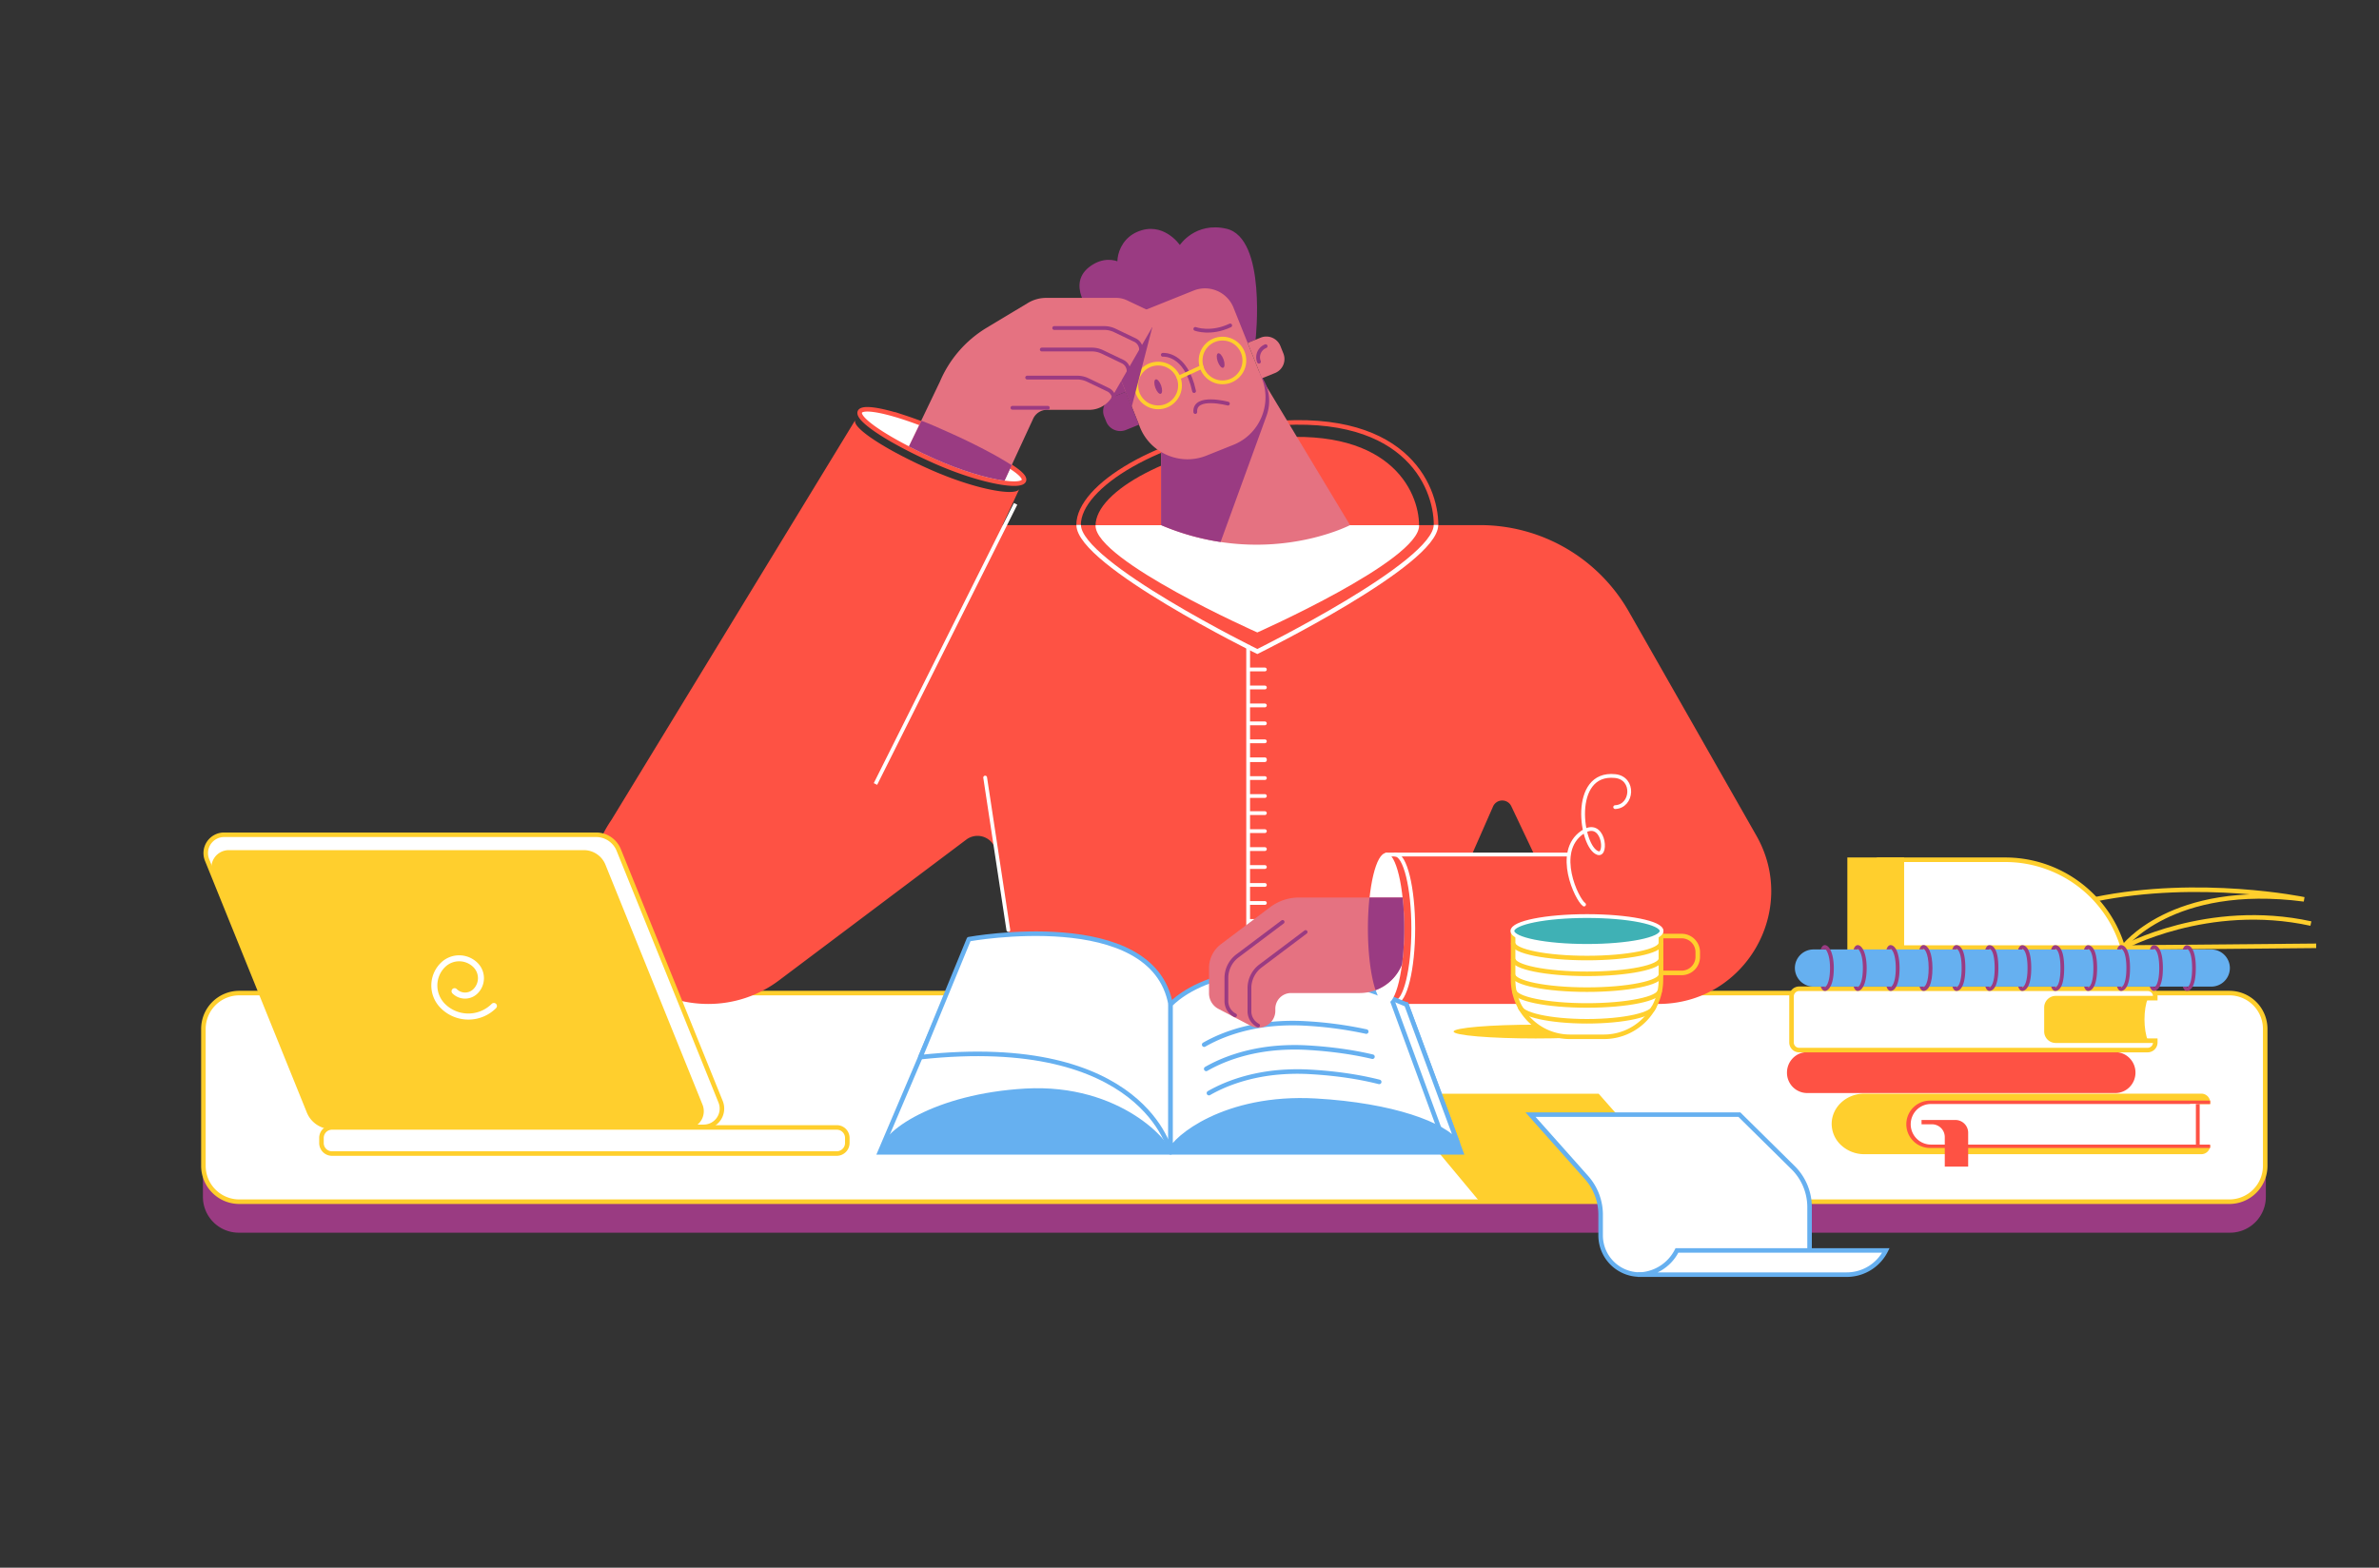 <svg id="Слой_1" data-name="Слой 1" xmlns="http://www.w3.org/2000/svg" viewBox="0 0 3142.52 2071.17"><rect x="0" y="0" width="3142.52" height="2071.17" fill="#333333" stroke="none"/><defs><style>.cls-1{fill:#9a3b82;}.cls-10,.cls-15,.cls-2,.cls-21,.cls-7{fill:#fff;}.cls-2,.cls-20,.cls-4,.cls-5{stroke:#ffcf2d;}.cls-10,.cls-11,.cls-12,.cls-13,.cls-14,.cls-17,.cls-19,.cls-2,.cls-20,.cls-21,.cls-22,.cls-4,.cls-5,.cls-8{stroke-miterlimit:10;}.cls-10,.cls-11,.cls-12,.cls-15,.cls-16,.cls-17,.cls-2,.cls-21,.cls-4,.cls-5{stroke-width:6px;}.cls-3{fill:#fe5244;}.cls-4,.cls-6{fill:#ffcf2d;}.cls-11,.cls-12,.cls-13,.cls-14,.cls-16,.cls-17,.cls-19,.cls-20,.cls-5,.cls-8{fill:none;}.cls-11,.cls-21,.cls-8{stroke:#fe5244;}.cls-13,.cls-14,.cls-19,.cls-20,.cls-22,.cls-8{stroke-width:5px;}.cls-9{fill:#66b0f0;}.cls-10,.cls-15,.cls-16,.cls-17{stroke:#66b0f0;}.cls-12,.cls-13,.cls-14,.cls-22{stroke:#fff;}.cls-13,.cls-16,.cls-19,.cls-20{stroke-linecap:round;}.cls-15,.cls-16{stroke-linejoin:round;}.cls-18{fill:#e57281;}.cls-19{stroke:#9a3b82;}.cls-22{fill:#3fb1b5;}</style></defs><path class="cls-1" d="M2945.74,1628.55a47.33,47.33,0,0,0,47.3-47.3v-181a47.33,47.33,0,0,0-47.3-47.3H315.34a47.33,47.33,0,0,0-47.3,47.3v181a47.33,47.33,0,0,0,47.3,47.3Z"/><path class="cls-2" d="M2944.94,1312H316a47.33,47.33,0,0,0-47.3,47.3v181a47.33,47.33,0,0,0,47.3,47.3h2628.9a47.33,47.33,0,0,0,47.3-47.3v-181A47.33,47.33,0,0,0,2944.94,1312Z"/><g id="BOOKS"><path class="cls-3" d="M2820.84,1417.05h0c0,14.9-11.9,27-26.5,27H2387a26.72,26.72,0,0,1-26.5-27h0c0-14.9,11.9-27,26.5-27h407.3C2808.94,1390.05,2820.84,1402.15,2820.84,1417.05Z"/><path class="cls-2" d="M2648.94,1135.85h-166.7v116h322A162,162,0,0,0,2648.94,1135.85Z"/><polygon class="cls-4" points="2512.24 1135.85 2512.24 1251.85 2443.24 1251.95 2443.24 1135.85 2512.24 1135.85"/><path class="cls-5" d="M3059.54,1249.55l-255.3,2.3s63.9-86.6,239.3-63.7c0,0-137.2-28.6-276.4,0"/><path class="cls-5" d="M2804.24,1251.85s111.9-61.5,248.3-31.7"/><path class="cls-6" d="M2832.74,1346.75c0,10.9,1.7,20.8,4.4,28.1h-122.5c-6.3,0-11.5-5.5-11.5-12.2V1331c0-6.8,5.1-12.2,11.5-12.2h122.5C2834.44,1326,2832.74,1335.85,2832.74,1346.75Z"/><path class="cls-7" d="M2703.24,1331v31.7a12.18,12.18,0,0,0,12.2,12.2H2847v2.3a10.07,10.07,0,0,1-10.1,10.1h-460.3a10.07,10.07,0,0,1-10.1-10.1v-60.8a10.07,10.07,0,0,1,10.1-10.1h460.3a10.07,10.07,0,0,1,10.1,10.1v2.3h-131.6A12.34,12.34,0,0,0,2703.24,1331Z"/><path class="cls-5" d="M2703.24,1331v31.7a12.18,12.18,0,0,0,12.2,12.2H2847v2.3a10.07,10.07,0,0,1-10.1,10.1h-460.3a10.07,10.07,0,0,1-10.1-10.1v-60.8a10.07,10.07,0,0,1,10.1-10.1h460.3a10.07,10.07,0,0,1,10.1,10.1v2.3h-131.6A12.34,12.34,0,0,0,2703.24,1331Z"/><path class="cls-6" d="M2531.74,1465.75c-4.8,4.5-7.8,12.7-7.8,19.6,0,13.7,12,27.8,26.8,27.8h368.8a11.71,11.71,0,0,1-11.7,11.7h-445.1a44.93,44.93,0,0,1-30.5-11.7,38.44,38.44,0,0,1-12.7-28.3c0-22.1,19.3-40,43.2-40h445.1a11.71,11.71,0,0,1,11.7,11.7v2.1h-368.8A27.51,27.51,0,0,0,2531.74,1465.75Z"/><path class="cls-3" d="M2892.84,1458.55v53.6h26.6v4.5h-370a30.51,30.51,0,0,1-11.7-2.3h0a30.52,30.52,0,0,1-10.4-6.9,31.25,31.25,0,0,1,22.1-53.4h370v4.5Z"/><path class="cls-7" d="M2903.14,1458.55v53.6h-352.4a26.8,26.8,0,0,1-26.8-26.8,27.09,27.09,0,0,1,7.8-19,26.68,26.68,0,0,1,18.9-7.8Z"/><line class="cls-8" x1="2903.14" y1="1458.55" x2="2903.14" y2="1512.15"/><path class="cls-3" d="M2599.84,1496.55v44.7h-30.9v-39a16.88,16.88,0,0,0-16.9-16.9h-13.8v-5.7h44.7A16.88,16.88,0,0,1,2599.84,1496.55Z"/><path class="cls-9" d="M2920.94,1254.35h-525.4a24.58,24.58,0,0,0-24.6,24.6h0a24.63,24.63,0,0,0,24.6,24.5h525.4a24.58,24.58,0,0,0,24.6-24.6h0A24.69,24.69,0,0,0,2920.94,1254.35Z"/><path class="cls-1" d="M2801.74,1303.55h-5.3c.6,1.6,2.1,5.6,5.4,5.6,2,0,11.8-1.5,11.8-30.2,0-10.2-1.2-18-3.6-23.3-2.9-6.3-6.7-7-8.1-7-3.4,0-4.9,4.1-5.5,5.7h5.3a2.49,2.49,0,0,1,.5-.7c1.8.5,6.6,5.5,6.6,25.3s-4.8,24.7-6.6,25.3A1.79,1.79,0,0,1,2801.74,1303.55Z"/><path class="cls-1" d="M2845.14,1303.55h-5.3c.6,1.6,2.1,5.6,5.4,5.6,2,0,11.8-1.5,11.8-30.2,0-10.2-1.2-18-3.6-23.3-2.9-6.3-6.7-7-8.1-7-3.4,0-4.9,4.1-5.5,5.7h5.3a2.49,2.49,0,0,1,.5-.7c1.8.5,6.6,5.5,6.6,25.3s-4.8,24.7-6.6,25.3C2845.54,1304.05,2845.34,1303.85,2845.14,1303.55Z"/><path class="cls-1" d="M2888.64,1303.55h-5.3c.6,1.6,2.1,5.6,5.4,5.6,2.8,0,11.8-2.2,11.8-30.2s-9-30.2-11.8-30.2c-3.4,0-4.9,4.1-5.5,5.7h5.3a2.49,2.49,0,0,1,.5-.7c2,.5,6.6,5.7,6.6,25.3,0,12-1.7,18.2-3.2,21.4-1.2,2.6-2.5,3.7-3.4,3.9A3,3,0,0,0,2888.64,1303.55Z"/><path class="cls-1" d="M2671.24,1303.55h-5.3c.6,1.6,2.1,5.6,5.4,5.6,2,0,11.8-1.5,11.8-30.2,0-28.1-9-30.2-11.8-30.2-3.4,0-4.9,4.1-5.5,5.7h5.3a2.49,2.49,0,0,1,.5-.7c2,.5,6.6,5.7,6.6,25.3,0,19.8-4.8,24.7-6.6,25.3C2671.64,1304.05,2671.44,1303.85,2671.24,1303.55Z"/><path class="cls-1" d="M2714.74,1303.55h-5.3c.6,1.6,2.1,5.6,5.4,5.6,1.9,0,5.4-.8,8.1-6.4,2.4-5.1,3.7-13.1,3.7-23.8s-1.2-18.7-3.7-23.8c-2.7-5.6-6.2-6.4-8.1-6.4-3.4,0-4.9,4.1-5.5,5.7h5.3a2.49,2.49,0,0,1,.5-.7c1.2.2,2.4,1.5,3.4,3.6,1.4,3,3.2,9.2,3.2,21.7s-1.7,18.6-3.2,21.7c-1,2.1-2.3,3.4-3.4,3.6A3,3,0,0,0,2714.74,1303.55Z"/><path class="cls-1" d="M2758.24,1303.55h-5.3c.6,1.6,2.1,5.6,5.4,5.6,2.8,0,11.8-2.2,11.8-30.2,0-28.8-9.8-30.2-11.8-30.2-3.4,0-4.9,4.1-5.5,5.7h5.3a2.49,2.49,0,0,1,.5-.7c1.8.5,6.6,5.5,6.6,25.3,0,19.6-4.6,24.8-6.6,25.3A3,3,0,0,0,2758.24,1303.55Z"/><path class="cls-1" d="M2540.84,1303.55h-5.3c.6,1.6,2.1,5.6,5.4,5.6,1.5,0,5.3-.7,8.1-7,2.4-5.2,3.6-13.1,3.6-23.3,0-9.4-1.3-17.3-3.6-22.7-2.1-4.8-5.1-7.6-8.2-7.6-3.4,0-4.9,4.1-5.5,5.7h5.3c.2-.3.3-.6.4-.7.6.3,2,1.4,3.4,4.6s3.2,9.6,3.2,20.6c0,19.8-4.8,24.7-6.6,25.3C2541.14,1304.05,2541,1303.85,2540.84,1303.55Z"/><path class="cls-1" d="M2584.34,1303.55H2579c.6,1.6,2.1,5.6,5.4,5.6,1.5,0,5.3-.7,8.1-7,2.4-5.2,3.6-13.1,3.6-23.3,0-28.1-9-30.2-11.8-30.2-3.4,0-4.9,4.1-5.5,5.7h5.3a2.49,2.49,0,0,1,.5-.7c2,.5,6.6,5.7,6.6,25.3,0,19.8-4.8,24.7-6.6,25.3A1.33,1.33,0,0,0,2584.34,1303.55Z"/><path class="cls-1" d="M2627.84,1303.55h-5.3c.6,1.6,2.1,5.6,5.4,5.6,2.8,0,11.8-2.2,11.8-30.2,0-10.7-1.2-18.7-3.7-23.8-2.7-5.6-6.2-6.4-8.1-6.4-3.4,0-4.9,4.1-5.5,5.7h5.3a2.49,2.49,0,0,1,.5-.7c1.2.2,2.4,1.5,3.4,3.6,1.4,3,3.2,9.2,3.2,21.7,0,19.6-4.6,24.8-6.6,25.3C2628.14,1304.05,2627.94,1303.85,2627.84,1303.55Z"/><path class="cls-1" d="M2410.44,1303.55h-5.3c.6,1.6,2.1,5.6,5.4,5.6,3.1,0,6-2.8,8.2-7.6,2.4-5.4,3.6-13.2,3.6-22.7,0-11.1-2-18.1-3.6-22-2.2-5.2-5.2-8.2-8.2-8.2-3.4,0-4.9,4.1-5.5,5.7h5.3a5.74,5.74,0,0,0,.4-.7c.7.4,2.2,1.8,3.6,5.6,1.4,3.5,3,9.7,3,19.6,0,11.1-1.7,17.3-3.2,20.7-1.4,3.2-2.8,4.3-3.4,4.6C2410.74,1304.05,2410.54,1303.85,2410.44,1303.55Z"/><path class="cls-1" d="M2453.84,1303.55h-5.3c.6,1.6,2.1,5.6,5.4,5.6,3.1,0,6-2.8,8.2-7.6,2.4-5.4,3.6-13.2,3.6-22.7,0-19.6-6.1-30.2-11.8-30.2-3.4,0-4.9,4.1-5.5,5.7h5.3a5.74,5.74,0,0,0,.4-.7c.7.4,2.1,1.8,3.6,5.4,1.4,3.4,3,9.7,3,19.8,0,11.1-1.7,17.3-3.2,20.7-1.4,3.2-2.8,4.3-3.4,4.6A1.55,1.55,0,0,0,2453.84,1303.55Z"/><path class="cls-1" d="M2497.34,1303.55H2492c.6,1.6,2.1,5.6,5.4,5.6,1.5,0,5.2-.7,8.2-7.4,2.4-5.4,3.6-13.1,3.6-22.8,0-9.4-1.3-17.3-3.6-22.7-2.1-4.8-5.1-7.6-8.2-7.6-3.4,0-4.9,4.1-5.5,5.7h5.3c.2-.3.3-.6.4-.7.6.3,2,1.4,3.4,4.6s3.2,9.6,3.2,20.6c0,11.3-1.7,17.5-3.2,20.8-1.4,3.1-2.8,4.2-3.4,4.4A5.2,5.2,0,0,0,2497.34,1303.55Z"/></g><g id="PAPER"><polygon class="cls-6" points="2237.24 1587.55 1954.54 1587.55 1835.84 1444.95 2111.74 1444.95 2237.24 1587.55"/><path class="cls-10" d="M2390.34,1595v88l-224,.9a51.79,51.79,0,0,1-52-51.8v-27.3a74.07,74.07,0,0,0-18.7-49.2l-73.9-83h275.9l70.6,69.7A73.51,73.51,0,0,1,2390.34,1595Z"/><path class="cls-10" d="M2491.14,1652a57.81,57.81,0,0,1-51.8,32h-276a58,58,0,0,0,51.8-32Z"/></g><g id="CHARACTER"><g id="HOODY"><path class="cls-3" d="M2320,1103.85l-168.4-295.8A226.13,226.13,0,0,0,1955,693.75h-630.7l22.1-47.7c-1.8,3.9-11.3,4.9-25.8,2.9-22.2-3-56-12.7-92-28.7-20.6-9.1-39.3-18.6-54.8-27.4-29.3-16.7-47-31.3-44.1-37.8l-322,528.1c-70.7,103.1,3.1,243.2,128.1,243.2a154.92,154.92,0,0,0,93.3-31.2l247.3-185.9a24.68,24.68,0,0,1,39.2,15.8l32.3,201.3h842.6C2304.84,1326.45,2376.54,1203.05,2320,1103.85Zm-374.8,23.1,27-61.4a13.26,13.26,0,0,1,24.2-.3l29.3,61.8h-80.5Z"/><path class="cls-11" d="M1424.74,693.55c0-51.7,106.7-115.6,236.1-131.9,194.1-24.3,236.1,80.2,236.1,131.9"/><path class="cls-3" d="M1874.54,694.45c0,46.3-213.7,141.1-213.7,141.1s-213.7-94.8-213.7-141.1,101.6-99.9,218.7-114.2C1834.34,559.65,1874.54,648.05,1874.54,694.45Z"/><path class="cls-7" d="M1874.54,694.45c0,46.3-213.7,141.1-213.7,141.1s-213.7-94.8-213.7-141.1v-.6h427.4Z"/><path class="cls-12" d="M1896.84,693.45c0,51.1-236,167.3-236,167.3s-236-116.1-236-167.3"/><path class="cls-13" d="M1842.94,1324.15c13.2,0,23.9-43.7,23.9-97.5s-10.7-97.5-23.9-97.5"/><line class="cls-14" x1="1341.54" y1="665.65" x2="1156.44" y2="1035.75"/><line class="cls-13" x1="1301.34" y1="1027.25" x2="1331.94" y2="1228.65"/><line class="cls-13" x1="1650.84" y1="884.45" x2="1670.84" y2="884.45"/><line class="cls-13" x1="1650.84" y1="908.25" x2="1670.84" y2="908.25"/><line class="cls-13" x1="1650.84" y1="931.95" x2="1670.84" y2="931.95"/><line class="cls-13" x1="1650.84" y1="955.65" x2="1670.84" y2="955.65"/><line class="cls-13" x1="1650.84" y1="979.35" x2="1670.84" y2="979.35"/><line class="cls-13" x1="1650.84" y1="1003.15" x2="1670.84" y2="1003.15"/><line class="cls-13" x1="1650.84" y1="1004.25" x2="1670.84" y2="1004.25"/><line class="cls-13" x1="1650.84" y1="1027.95" x2="1670.84" y2="1027.95"/><line class="cls-13" x1="1650.84" y1="1051.65" x2="1670.84" y2="1051.65"/><line class="cls-13" x1="1650.84" y1="1074.25" x2="1670.84" y2="1074.25"/><line class="cls-13" x1="1650.84" y1="1098.05" x2="1670.84" y2="1098.05"/><line class="cls-13" x1="1650.84" y1="1121.75" x2="1670.84" y2="1121.75"/><line class="cls-13" x1="1650.84" y1="1145.45" x2="1670.84" y2="1145.45"/><line class="cls-13" x1="1650.84" y1="1169.15" x2="1670.84" y2="1169.15"/><line class="cls-13" x1="1650.84" y1="1192.95" x2="1670.84" y2="1192.95"/><line class="cls-13" x1="1650.84" y1="1216.65" x2="1670.84" y2="1216.65"/><line class="cls-13" x1="1650.84" y1="1240.35" x2="1670.84" y2="1240.35"/><line class="cls-13" x1="1650.84" y1="1264.05" x2="1670.84" y2="1264.05"/><line class="cls-13" x1="1650.84" y1="1265.25" x2="1670.84" y2="1265.25"/><line class="cls-13" x1="1650.84" y1="1288.95" x2="1670.84" y2="1288.95"/><line class="cls-13" x1="1650.84" y1="1312.65" x2="1670.84" y2="1312.65"/><line class="cls-14" x1="1648.74" y1="852.15" x2="1648.74" y2="1228.65"/><line class="cls-13" x1="1831.34" y1="1128.95" x2="2071.84" y2="1128.95"/></g><g id="BOOK"><polygon class="cls-10" points="1162.14 1522.45 1930.04 1522.45 1857.84 1327.15 1245.34 1327.15 1162.14 1522.45"/><path class="cls-9" d="M1162.14,1522.45c0-27.6,73.2-77.5,192.1-84.3,127.3-7.2,194,72.8,192.1,84.3Z"/><path class="cls-15" d="M1546.24,1522.45s-33.8-158-330.5-125.8l64.1-155.9s243-44.2,266.5,86.4Z"/><path class="cls-15" d="M1925.54,1510.15c-17.7-24.5-85.9-50.1-187.5-55.9-120.8-6.9-187,50.5-191.8,66.1v-193.2s86.2-98.4,311.6,0Z"/><path class="cls-16" d="M1821.84,1429.35c-25.2-6.4-55.7-11.2-90.5-13.2a291.76,291.76,0,0,0-48.2,1.1c-36.7,4.1-65.6,15.1-86.2,26.9"/><path class="cls-16" d="M1812.94,1396.05c-24.1-5.7-52.8-10-85.2-11.9a291.76,291.76,0,0,0-48.2,1.1c-36.7,4.1-65.6,15.1-86.2,26.9"/><path class="cls-16" d="M1804.74,1362.85a511.88,511.88,0,0,0-79.7-10.7,291.76,291.76,0,0,0-48.2,1.1c-36.7,4.1-65.6,15.1-86.2,26.9"/><line class="cls-17" x1="1837.74" y1="1318.35" x2="1901.34" y2="1491.55"/><path class="cls-9" d="M1930.14,1522.45h-383.9v-2.1c4.8-15.6,71-73,191.8-66.1,101.6,5.8,169.8,31.4,187.5,55.9Z"/></g><g id="HEAD"><g id="NECK"><path class="cls-18" d="M1783.34,693.75s-71.6,37.3-171,22.3h0a324.88,324.88,0,0,1-78.6-22.3V573.35l128.8-80.2,19.3,32.1Z"/><path class="cls-1" d="M1669.64,502.65a57.06,57.06,0,0,1,3.4,46.6l-60.7,166.8h0a324.88,324.88,0,0,1-78.6-22.3V573.35l129.4-82.7Z"/></g><path id="HAIR" class="cls-1" d="M1658.54,448.75s15.1-134.3-38.6-146.6c-41-9.4-61.4,21.5-61.4,21.5s-22.2-32.4-56.6-17.2c-32.7,14.4-30.4,59.3-15.7,55.7s-14.2-32.4-45.1-11.1c-34.2,23.5,0,62.3,0,62.3s-25.3-12.2-37,12.7c-14.5,30.9,68.3,97.5,68.3,97.5Z"/><g id="HEAD-2" data-name="HEAD"><path id="HEAD-3" data-name="HEAD" class="cls-18" d="M1576.74,383.85l-85.9,34.5a40.54,40.54,0,0,0-22.5,52.6l37.5,93.5c13.8,34.5,53.4,51.3,87.8,37.5l35.7-14.3c34.5-13.8,51.3-53.4,37.5-87.8l-37.5-93.5A40.54,40.54,0,0,0,1576.74,383.85Z"/><g id="EARS"><path class="cls-18" d="M1684.14,492.85l-17.3,7-18.8-46.8,17.3-7a20,20,0,0,1,26,11.1l3.9,9.7A19.92,19.92,0,0,1,1684.14,492.85Z"/><path class="cls-1" d="M1487.24,568.05l17.3-7-17.5-43.5-17.3,7a20,20,0,0,0-11.1,26l2.6,6.4A20,20,0,0,0,1487.24,568.05Z"/><path class="cls-19" d="M1663,477.85a15.81,15.81,0,0,1,8.8-20.5"/></g><g id="FACE"><path class="cls-19" d="M1578.94,434.55s20.3,7.6,46.1-4.6"/><path class="cls-19" d="M1536,468.75s30.3-3.1,41.3,47.9"/><path class="cls-19" d="M1622,533.25s-44.7-12-43.1,11.1"/><ellipse class="cls-1" cx="1612.41" cy="476.43" rx="4.1" ry="10.1" transform="translate(-66.54 565.73) rotate(-19.51)"/><ellipse class="cls-1" cx="1529.93" cy="510.85" rx="4.1" ry="10.1" transform="translate(-82.77 540.17) rotate(-19.51)"/></g><g id="GLASSES"><circle class="cls-20" cx="1614.84" cy="476.25" r="28.9"/><circle class="cls-20" cx="1529.84" cy="509.25" r="28.9"/><line class="cls-20" x1="1556.84" y1="498.85" x2="1587.34" y2="484.85"/></g></g></g><g id="ARMS"><g id="LEFT"><path class="cls-21" d="M1352.44,635.05c-1.7,3.9-11.3,4.9-25.8,2.9-22.2-3-56-12.7-92-28.7-20.6-9.2-39.3-18.6-54.7-27.4-29.3-16.7-47-31.3-44.1-37.8h0c2.9-6.4,25.4-3.3,57.2,7a577,577,0,0,1,57.6,22.4c35.6,15.8,66.5,31.2,84.7,43.1C1347.74,624.55,1354.24,631.05,1352.44,635.05Z"/><path class="cls-1" d="M1522.14,432.25l-27.2,105.1-24.5-61a46.58,46.58,0,0,1,25-60Z"/><path class="cls-18" d="M1523.14,430.35l-54,93.6a35,35,0,0,1-30.3,17.5H1383a20.16,20.16,0,0,0-18.6,12.5l-29,62.7-8.5,18.3c-24.5-3.3-58.6-13.9-91.2-28.4-12.2-5.4-24.1-11.1-35.1-16.8l14.7-30.7,26.3-54.9a152.61,152.61,0,0,1,62-71.3l54.4-32.7a46.74,46.74,0,0,1,23.9-6.6h92.4a33.21,33.21,0,0,1,14.6,3.3l27.8,13.2A14.48,14.48,0,0,1,1523.14,430.35Z"/><path class="cls-19" d="M1392.54,433.35h66a32.69,32.69,0,0,1,14.1,3.2l26.7,12.8a14,14,0,0,1,6.1,19.5"/><path class="cls-19" d="M1376.14,461.75h66a32.69,32.69,0,0,1,14.1,3.2l26.7,12.8a14,14,0,0,1,6.1,19.5"/><path class="cls-19" d="M1356.84,498.85h66a32.69,32.69,0,0,1,14.1,3.2l26.7,12.8a14,14,0,0,1,6.1,19.5"/><path class="cls-1" d="M1327,635c-24.5-3.3-58.6-13.9-91.2-28.4-12.2-5.4-24.1-11.1-35.1-16.8l16.6-33.9c11.1,4.2,22,9,34.2,14.5,35.6,15.8,66.7,32.3,84.9,44.2Z"/><line class="cls-19" x1="1337.34" y1="538.75" x2="1384.14" y2="538.75"/></g><g id="RIGHT"><ellipse class="cls-7" cx="1830.94" cy="1226.65" rx="23.9" ry="99.7"/><path class="cls-18" d="M1854.84,1226.65a359.53,359.53,0,0,1-2.9,47.3,59.75,59.75,0,0,1-34.9,34.2,60.66,60.66,0,0,1-21,3.8h-90.7a20.74,20.74,0,0,0-20.7,20.7v2.8a22.26,22.26,0,0,1-32.6,19.7l-42.6-22.3a23.2,23.2,0,0,1-12.4-20.5v-33.3a39.78,39.78,0,0,1,15.8-31.7l65-48.9a63.24,63.24,0,0,1,38.1-12.7h136.7A347,347,0,0,1,1854.84,1226.65Z"/><path class="cls-19" d="M1694.24,1218l-59.7,44.9A36.61,36.61,0,0,0,1620,1292v30.6a21.15,21.15,0,0,0,11.4,18.8"/><path class="cls-19" d="M1724.64,1231.35l-59.7,44.9a36.61,36.61,0,0,0-14.5,29.1V1336a21.15,21.15,0,0,0,11.4,18.8"/><path class="cls-1" d="M1854.84,1226.65a359.53,359.53,0,0,1-2.9,47.3,59.75,59.75,0,0,1-34.9,34.2c-6.1-18.1-10.1-47.8-10.1-81.5a397.36,397.36,0,0,1,2.1-40.9h43.7A371,371,0,0,1,1854.84,1226.65Z"/></g></g></g><g id="CUP"><ellipse class="cls-6" cx="2028.54" cy="1362.85" rx="108.4" ry="9.1"/><path class="cls-2" d="M2118.74,1369.75h-44.8a75.18,75.18,0,0,1-75.2-75.2v-63.9H2194v63.8A75.28,75.28,0,0,1,2118.74,1369.75Z"/><path class="cls-5" d="M2221.34,1285.35h-27.4v-48.7h27.4a21.32,21.32,0,0,1,21.3,21.3v6.2A21.3,21.3,0,0,1,2221.34,1285.35Z"/><ellipse class="cls-22" cx="2096.34" cy="1229.95" rx="98.5" ry="19.7"/><path class="cls-5" d="M1998.84,1246c0,10.9,43.7,19.7,97.5,19.7s97.5-8.8,97.5-19.7"/><path class="cls-5" d="M1998.84,1266.85c0,10.9,43.7,19.7,97.5,19.7s97.5-8.8,97.5-19.7"/><path class="cls-5" d="M1998.84,1287.75c0,10.9,43.7,19.7,97.5,19.7s97.5-8.8,97.5-19.7"/><path class="cls-5" d="M2000.34,1308.65c0,10.9,43,19.7,96,19.7s96-8.8,96-19.7"/><path class="cls-5" d="M2007.84,1329.55c0,10.9,39.6,19.7,88.5,19.7s88.5-8.8,88.5-19.7"/><path class="cls-13" d="M2092.44,1195c-9.6-6.6-39.5-69.5-2.5-95.2,28.4-19.8,33.9,31.5,20.8,27.2-22.8-7.5-36.7-107.9,22.8-101.7,26.2,2.7,23.3,40,0,41"/></g><g id="LAPTOP"><path class="cls-2" d="M929.44,1488.75H437.94a32.18,32.18,0,0,1-29.9-20.2l-134.5-332.4a24.24,24.24,0,0,1,22.4-33.3h491.5a32.18,32.18,0,0,1,29.9,20.2l134.5,332.4A24.16,24.16,0,0,1,929.44,1488.75Z"/><path class="cls-6" d="M906.64,1491.15H437.74a30.78,30.78,0,0,1-28.5-19.2l-128.3-317.1a23,23,0,0,1,21.4-31.7h468.9a30.78,30.78,0,0,1,28.5,19.2L928,1459.45A23.09,23.09,0,0,1,906.64,1491.15Z"/><path class="cls-7" d="M618.74,1347a51.45,51.45,0,0,1-36.6-15.2,42,42,0,0,1,0-59.6,34.52,34.52,0,0,1,48.8,0,28.43,28.43,0,0,1,0,40.2,23.54,23.54,0,0,1-33.3,0,4,4,0,0,1,5.7-5.7,15.51,15.51,0,0,0,22,0,20.4,20.4,0,0,0,0-28.9,26.56,26.56,0,0,0-37.6,0,33.79,33.79,0,0,0-10,24.2,34.38,34.38,0,0,0,10,24.2,43.7,43.7,0,0,0,61.8,0,4,4,0,1,1,5.7,5.7A51.36,51.36,0,0,1,618.74,1347Z"/><path class="cls-2" d="M1105.34,1524H438.54a13.87,13.87,0,0,1-13.9-13.9v-6.7a13.87,13.87,0,0,1,13.9-13.9h666.8a13.87,13.87,0,0,1,13.9,13.9v6.7A14,14,0,0,1,1105.34,1524Z"/></g></svg>
